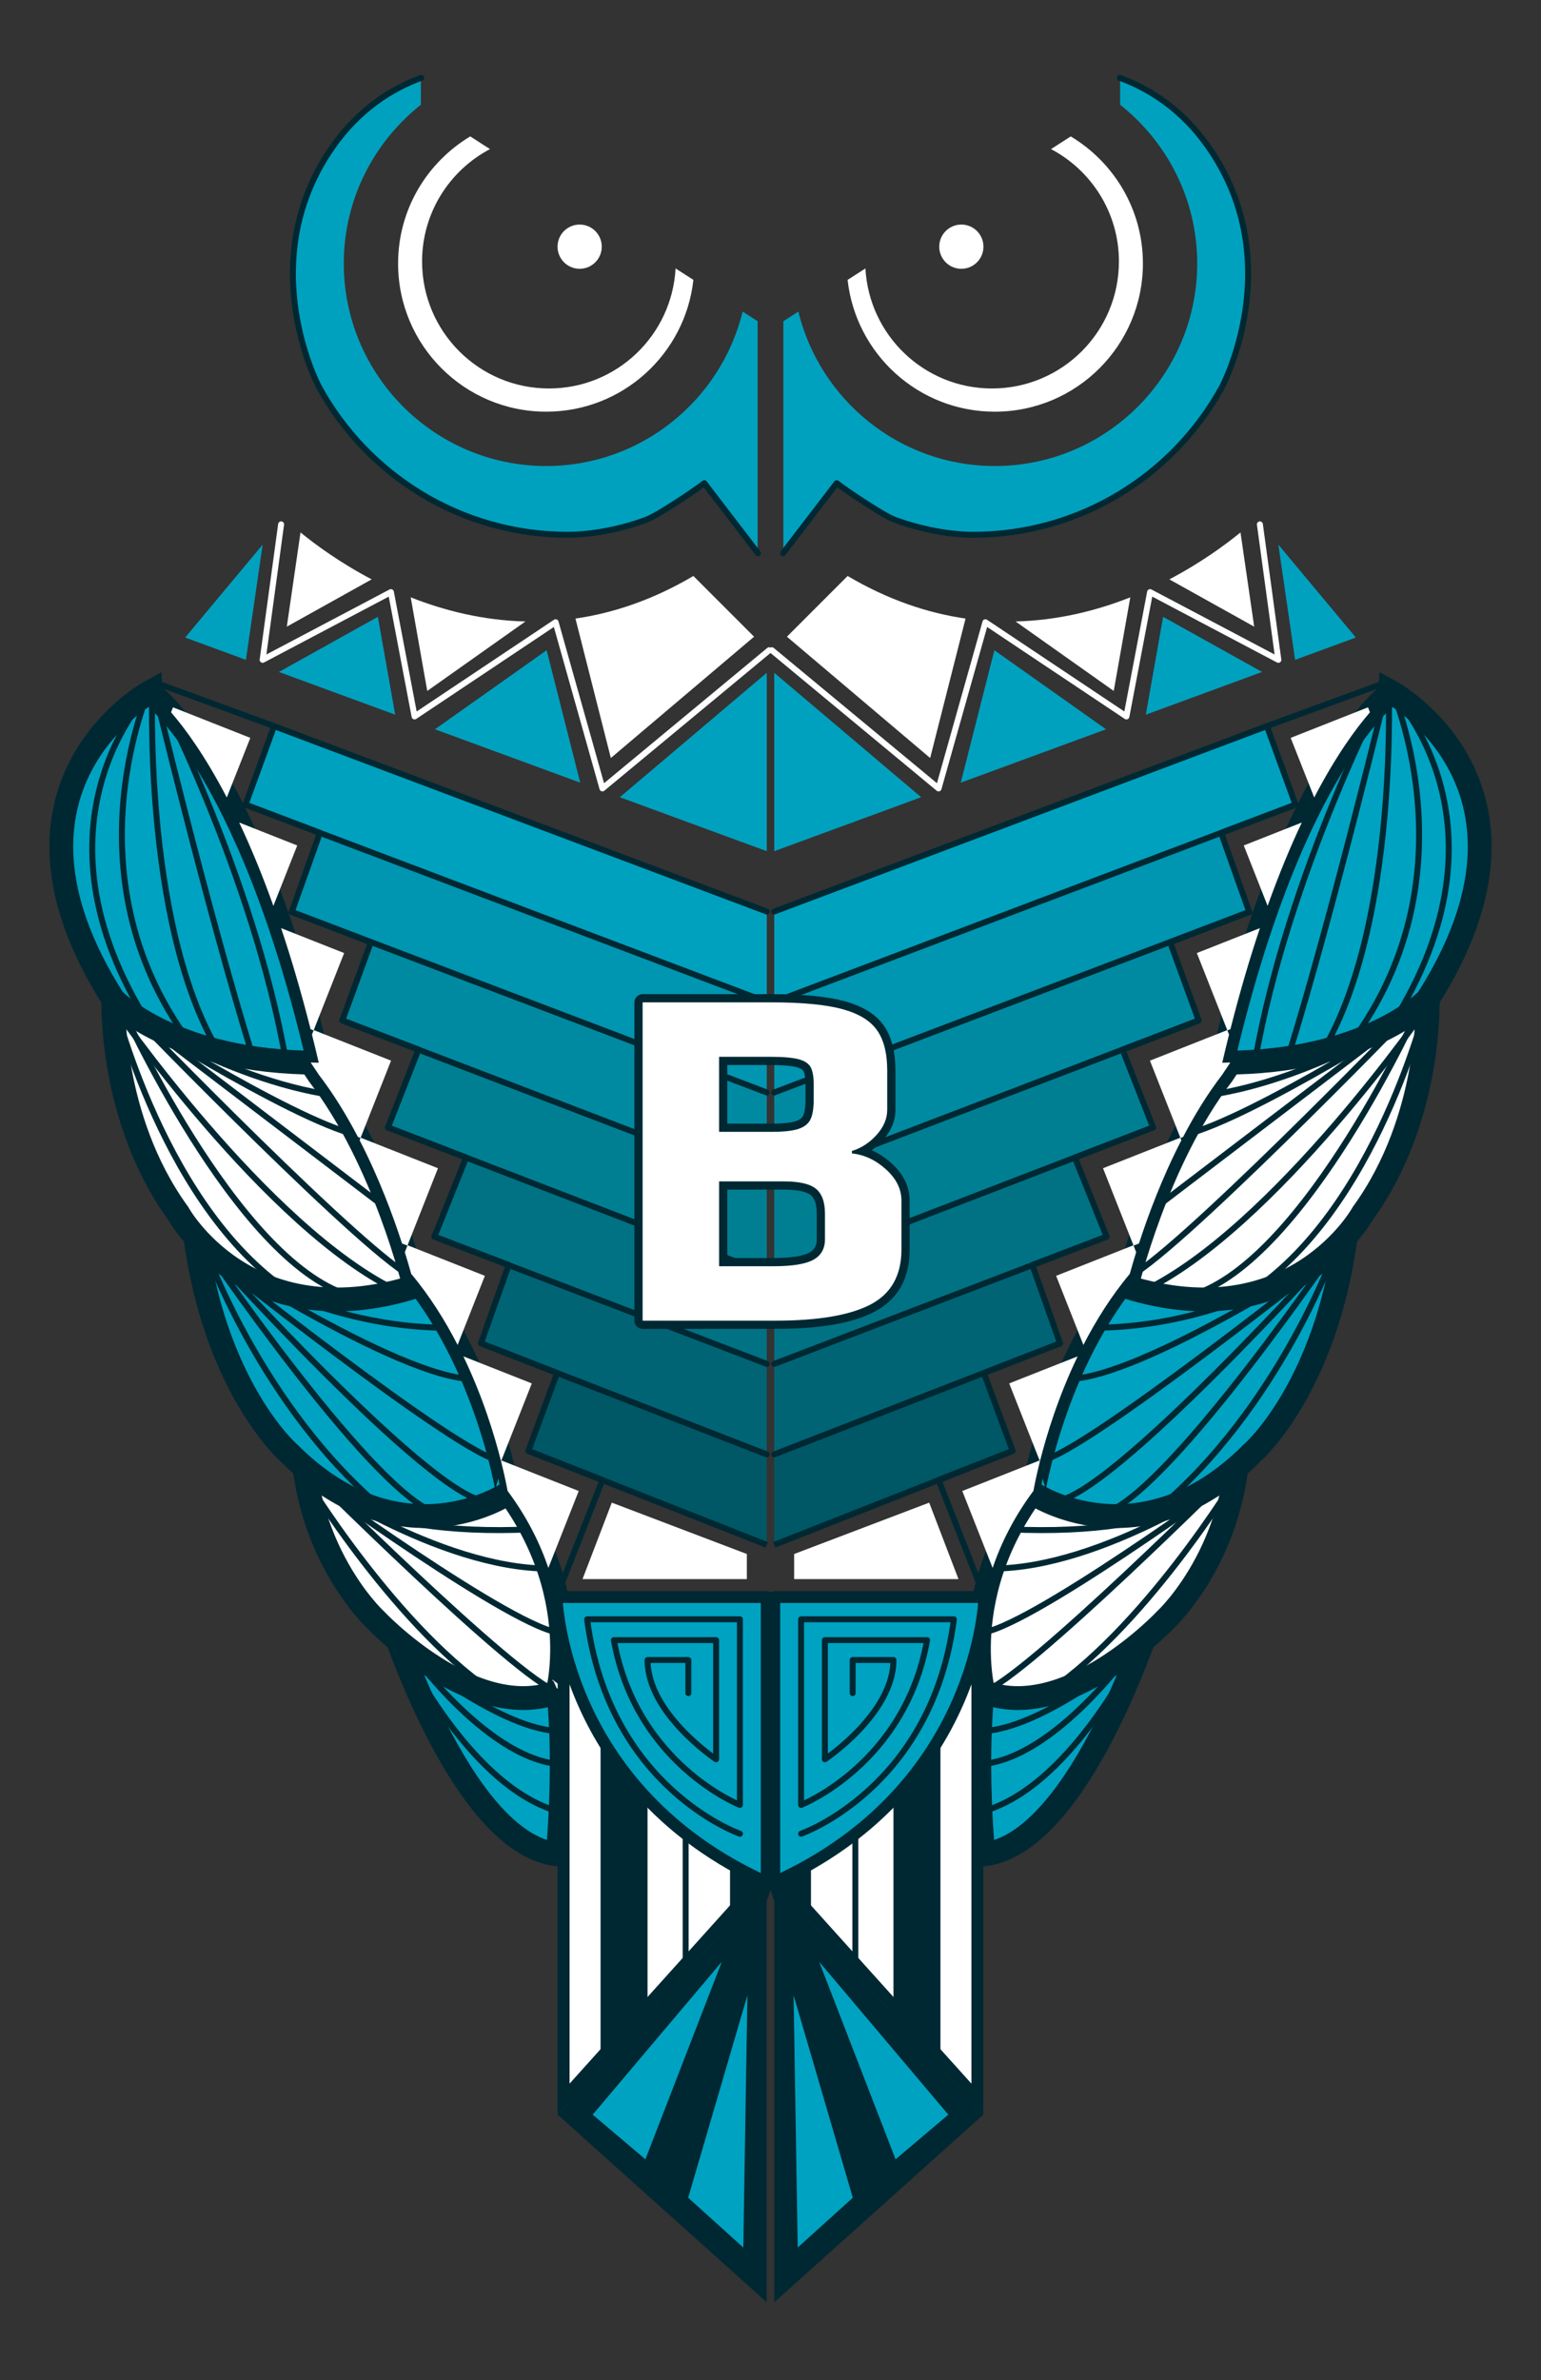 <?xml version="1.0" encoding="utf-8"?>
<!-- Generator: Adobe Illustrator 22.0.1, SVG Export Plug-In . SVG Version: 6.00 Build 0)  -->
<svg version="1.1" id="Capa_1" xmlns="http://www.w3.org/2000/svg" xmlns:xlink="http://www.w3.org/1999/xlink" x="0px" y="0px"
	 viewBox="0 0 374.289 577.772" style="enable-background:new 0 0 374.289 577.772;" xml:space="preserve">
<rect x="0" y="0" width="374.289" height="577.772" fill="#333333" stroke="none"/>
<style type="text/css">
	.st0{fill:#00A2C1;stroke:#002832;stroke-width:5.784;stroke-miterlimit:10;}
	.st1{fill:#FFFFFF;stroke:#002832;stroke-width:5.784;stroke-miterlimit:10;}
	.st2{fill:#00A1BE;}
	.st3{fill:#0095B0;}
	.st4{fill:#008AA2;}
	.st5{fill:#007F93;}
	.st6{fill:#007284;}
	.st7{fill:#006475;}
	.st8{fill:#005765;}
	.st9{fill:#FFFFFF;}
	.st10{fill:none;stroke:#002832;stroke-width:1.446;stroke-linecap:round;stroke-linejoin:round;stroke-miterlimit:10;}
	.st11{fill:none;}
	.st12{fill:none;stroke:#002832;stroke-width:1.446;stroke-miterlimit:10;}
	.st13{fill:#002832;}
	.st14{fill:none;stroke:#002832;stroke-width:2.892;stroke-linecap:round;stroke-linejoin:round;stroke-miterlimit:10;}
	.st15{fill:#00A2C1;}
	.st16{fill:none;stroke:#FFFFFF;stroke-width:1.446;stroke-linecap:round;stroke-linejoin:round;stroke-miterlimit:10;}
</style>
<g>
	<g>
		<g>
			<path class="st0" d="M93.684,389.715c0,0,17.683,57.925,41.764,60.455c0,0,3.781-38.044-3.448-56.117
				C131.999,394.052,100.259,388.195,93.684,389.715z"/>
			<path class="st1" d="M115.544,352.956l-41.741-12.398C70.55,374.05,91.11,393.092,91.11,393.092s23.93,25.54,44.338,17.586
				C135.447,410.678,143.518,380.931,115.544,352.956z"/>
			<path class="st0" d="M96.692,305.653l-50.533-25.287c0,51.566,24.062,72.394,24.062,72.394
				c27.246,27.246,53.162,9.745,53.162,9.745S117.894,327.86,96.692,305.653"/>
			<path class="st1" d="M71.637,252.196L27.535,242.6c0,0-1.075,28.797,15.73,51.928c0,0,16.729,30.526,57.43,17.834
				c0,0-7.238-30.679-23.271-51.486L71.637,252.196z"/>
			<path class="st0" d="M77.424,257.983c-35.417,0-49.89-15.383-49.89-15.383c-32.894-51.69,8.796-74.549,8.796-74.549
				S60.442,184.806,77.424,257.983z"/>
			<polygon class="st2" points="186.234,243.237 59.62,195.338 66.573,176.27 186.234,221.273 			"/>
			<polygon class="st3" points="186.234,265.2 70.854,221.382 77.694,202.175 186.234,243.237 			"/>
			<polygon class="st4" points="186.234,287.164 83.14,247.723 90.09,228.687 186.234,265.2 			"/>
			<polygon class="st5" points="186.234,309.128 94.226,273.686 101.636,254.8 186.234,287.164 			"/>
			<polygon class="st6" points="186.234,331.091 105.505,300.209 113.217,281.002 186.234,309.128 			"/>
			<polygon class="st7" points="186.234,353.055 116.81,326.104 123.557,307.08 186.234,331.091 			"/>
			<polygon class="st8" points="186.234,375.018 128.325,352.213 135.324,333.291 186.234,353.055 			"/>
			<path class="st2" d="M132.67,113.13c-27.113,0-49.169-22.057-49.169-49.169c0-15.62,7.345-29.532,18.736-38.545l-0.013-0.009
				v-6.521c-7.197,2.659-15.062,7.559-21.488,16.708c-19.612,27.925-3.358,58.312-3.358,58.312
				c11.7,21.402,34.417,35.919,60.527,35.919c3.367,0,10.561-0.558,18.969-3.643c2.71-0.995,11.358-6.786,14.111-8.882
				l13.037,17.011V77.973l-3.64-2.339C175.12,97.119,155.754,113.13,132.67,113.13z"/>
			<path class="st9" d="M164.088,65.164c-0.882,16.236-14.287,29.14-30.743,29.14c-17.026,0-30.828-13.802-30.828-30.828
				c0-11.847,6.692-22.119,16.493-27.281l-4.792-3.08c-10.486,6.287-17.526,17.729-17.526,30.845
				c0,19.87,16.108,35.979,35.979,35.979c18.522,0,33.761-14.001,35.746-31.994L164.088,65.164z"/>
			<circle class="st9" cx="140.79" cy="59.881" r="5.369"/>
			<path class="st10" d="M36.33,168.051c0,0-31.327,31.534,0,80.774"/>
			<path class="st10" d="M37.043,165.454c0,0-21.736,46.161,9.115,87.689"/>
			<path class="st10" d="M37.043,165.454c0,0-2.64,58.463,15.998,89.726"/>
			<path class="st10" d="M37.043,165.454c0,0,13.264,55.393,24.447,91.391"/>
			<path class="st10" d="M69.471,257.704c-7.98-45.984-32.428-92.25-32.428-92.25"/>
			<path class="st10" d="M27.535,242.6c0,0,12.348,51.798,44.128,71.806"/>
			<path class="st10" d="M29.369,244.234c0,0,27.692,61.73,55.401,70.171"/>
			<path class="st10" d="M27.535,244.234c0,0,37.263,54.079,69.237,69.237"/>
			<path class="st10" d="M32.275,246.369c0,0,58.442,60.249,68.42,63.844"/>
			<line class="st10" x1="29.369" y1="244.234" x2="94.991" y2="294.206"/>
			<path class="st10" d="M27.535,244.234c0,0,42.777,27.371,59.162,31.303"/>
			<path class="st10" d="M27.535,244.234c0,0,26.661,17.828,53.454,21.652"/>
			<path class="st10" d="M49.599,302.459c0,0,13.721,39.363,44.085,64.395"/>
			<path class="st10" d="M49.599,302.459c0,0,38.905,57.215,55.24,64.395"/>
			<path class="st10" d="M49.599,302.459c0,0,55.652,61.956,68.665,61.956"/>
			<path class="st10" d="M47.759,302.459c0,0,65.226,52.07,73.89,52.07"/>
			<path class="st10" d="M47.759,302.459c0,0,49.116,32.316,67.281,32.316"/>
			<path class="st10" d="M47.759,302.459c0,0,26.237,19.866,61.143,19.866"/>
			<path class="st10" d="M73.698,358.117c0,0,23.074,38.246,47.951,53.826"/>
			<path class="st10" d="M73.698,355.98c0,0,51.943,51.801,61.749,54.698"/>
			<path class="st10" d="M73.698,358.117c0,0,52.393,38.246,62.697,38.246"/>
			<path class="st10" d="M73.698,358.117c0,0,32.657,22.66,59.577,22.66"/>
			<path class="st10" d="M74.129,359.044c0,0,12.493,14.206,55.063,12.199"/>
			<path class="st10" d="M98.953,399.989c0,0,18.616,26.419,36.495,28.226"/>
			<path class="st10" d="M99.459,401.748c0,0,22.526,18.513,36.932,18.513"/>
			<path class="st9" d="M60.8,179.121l-18.781-7.417l-0.475,1.203c3.412,3.934,8.214,10.465,13.542,20.681L60.8,179.121z"/>
			<path class="st9" d="M72.195,205.239l-14.096-5.567c2.716,5.746,5.517,12.451,8.304,20.231L72.195,205.239z"/>
			<path class="st9" d="M76.172,250.137l7.418-18.781l-15.314-6.048c2.445,7.289,4.856,15.434,7.165,24.54L76.172,250.137z"/>
			<path class="st9" d="M75.46,257.93l1.964,2.947c3.618,4.696,6.773,9.896,9.513,15.13l0.63,0.249l7.417-18.781l-18.781-7.418
				l-0.429,1.085c0.556,2.225,1.106,4.503,1.649,6.841C76.745,257.983,76.124,257.941,75.46,257.93z"/>
			<path class="st9" d="M98.962,302.373l-0.635,1.606c0.648,2.082,1.172,3.886,1.55,5.255c4.535,5.413,8.236,11.356,11.271,17.251
				l6.626-16.776l-18.781-7.417l7.386-18.7l-18.781-7.418l-0.247,0.625c4.712,9.151,8.112,18.311,10.299,25.055L98.962,302.373z"/>
			<path class="st9" d="M121.752,354.609l7.418-18.781l-16.627-6.567c4.674,9.712,7.525,19.027,9.117,25.311L121.752,354.609z"/>
			<path class="st9" d="M133.191,380.616l7.373-18.67l-18.781-7.417l-0.081,0.206c0.891,3.533,1.382,6.085,1.576,7.169
				C128.074,368.357,131.184,374.716,133.191,380.616z"/>
			<path class="st11" d="M42.019,171.704"/>
			<line class="st10" x1="66.573" y1="176.27" x2="186.234" y2="221.273"/>
			<line class="st10" x1="59.62" y1="195.338" x2="186.234" y2="243.237"/>
			<line class="st10" x1="70.854" y1="221.382" x2="186.234" y2="265.2"/>
			<line class="st10" x1="83.14" y1="247.723" x2="186.234" y2="287.164"/>
			<line class="st10" x1="94.226" y1="273.686" x2="186.234" y2="309.128"/>
			<line class="st10" x1="105.505" y1="300.209" x2="186.234" y2="331.091"/>
			<line class="st10" x1="116.81" y1="326.104" x2="186.234" y2="353.055"/>
			<line class="st12" x1="128.325" y1="352.213" x2="186.234" y2="375.018"/>
			<polyline class="st10" points="37.043,165.454 66.573,176.27 59.62,195.338 77.694,202.175 70.854,221.382 90.069,228.743 
				83.14,247.723 101.636,254.8 94.226,273.686 113.217,281.002 105.505,300.209 123.557,307.08 116.81,326.104 135.324,333.291 
				128.325,352.213 146.322,359.273 135.178,387.686 			"/>
			<polygon class="st9" points="148.6,364.771 181.4,377.24 181.4,383.329 141.488,383.329 			"/>
			<polygon class="st13" points="135.447,513.341 186.231,558.886 186.231,456.952 			"/>
			<g>
				<polygon class="st9" points="136.893,391.451 184.373,456.854 136.893,509.575 				"/>
				<path class="st13" d="M138.339,395.904l44.176,60.852l-44.176,49.053V395.904 M135.447,386.998v126.343l50.784-56.389
					L135.447,386.998L135.447,386.998z"/>
			</g>
			<polygon class="st13" points="145.869,422.292 145.869,501.769 157.279,489.099 157.279,436.742 			"/>
			<line class="st10" x1="166.536" y1="445.144" x2="166.536" y2="478.399"/>
			<polygon class="st13" points="177.314,452.388 177.314,466.853 186.231,456.952 			"/>
			<line class="st14" x1="186.231" y1="456.952" x2="160.706" y2="534.065"/>
			<polygon class="st15" points="143.951,513.341 175.325,476.22 156.76,524.185 			"/>
			<polygon class="st15" points="181.536,484.349 167.15,533.505 180.535,545.594 			"/>
			<path class="st10" d="M96.772,397.989c0,0,16.304,35.106,38.406,41.612"/>
			<path class="st9" d="M127.623,150.863c-10.299-0.253-19.726-2.635-27.869-5.859l4.021,22.726L127.623,150.863z"/>
			<path class="st9" d="M90.271,140.644c-7.748-4.075-13.692-8.459-17.279-11.395l-3.328,22.875L90.271,140.644z"/>
			<path class="st9" d="M183.156,154.562l-14.741-14.741c-9.881,5.833-19.511,9.013-28.646,10.337l8.597,33.852L183.156,154.562z"/>
			<polygon class="st2" points="44.977,154.763 59.726,160.178 63.795,132.208 			"/>
			<polygon class="st2" points="67.747,163.123 95.985,173.491 91.782,149.733 			"/>
			<polygon class="st2" points="105.64,177.036 140.934,189.995 132.77,157.846 			"/>
			<polygon class="st2" points="186.234,163.324 150.551,193.526 186.234,206.628 			"/>
			<polyline class="st16" points="68.276,127.291 63.795,160.178 94.949,143.738 100.695,173.921 134.951,151.052 146.322,191.392 
				186.82,157.846 			"/>
			<path class="st15" d="M186.234,387.686h-51.056c0,0,0.94,46.614,51.053,69.266c0,0,0-71.539,0-69.266"/>
			<path class="st10" d="M179.714,445.144c0,0-31.809-11.085-37.111-52.052h37.111v45.063c0,0-25.235-9.94-30.604-40.003h24.821
				v28.918c0,0-16.651-11.085-16.651-24.098h9.903v8.032"/>
			<path class="st14" d="M186.234,387.686h-51.056c0,0,0.94,46.614,51.053,69.266c0,0,0-71.539,0-69.266"/>
			<path class="st10" d="M102.309,18.886c-7.197,2.659-15.062,7.559-21.488,16.708c-19.612,27.925-3.358,58.312-3.358,58.312
				c11.7,21.402,34.417,35.919,60.527,35.919c3.367,0,10.561-0.558,18.969-3.643c2.71-0.995,11.358-6.786,14.111-8.882
				l13.037,17.011"/>
			<polygon class="st13" points="195.592,452.388 195.592,466.853 186.675,456.952 			"/>
		</g>
	</g>
	<g>
		<g>
			<path class="st0" d="M280.605,389.715c0,0-17.683,57.925-41.764,60.455c0,0-3.781-38.044,3.448-56.117
				C242.289,394.052,274.03,388.195,280.605,389.715z"/>
			<path class="st1" d="M258.745,352.956l41.741-12.398c3.253,33.492-17.307,52.534-17.307,52.534s-23.93,25.54-44.338,17.586
				C238.841,410.678,230.77,380.931,258.745,352.956z"/>
			<path class="st0" d="M277.597,305.653l50.533-25.287c0,51.566-24.062,72.394-24.062,72.394
				c-27.246,27.246-53.162,9.745-53.162,9.745S256.395,327.86,277.597,305.653"/>
			<path class="st1" d="M302.651,252.196l44.103-9.596c0,0,1.075,28.797-15.73,51.928c0,0-16.729,30.526-57.43,17.834
				c0,0,7.238-30.679,23.271-51.486L302.651,252.196z"/>
			<path class="st0" d="M296.864,257.983c35.417,0,49.89-15.383,49.89-15.383c32.894-51.69-8.796-74.549-8.796-74.549
				S313.846,184.806,296.864,257.983z"/>
			<polygon class="st2" points="188.055,243.237 314.668,195.338 307.715,176.27 188.055,221.273 			"/>
			<polygon class="st3" points="188.055,265.2 303.434,221.382 296.595,202.175 188.055,243.237 			"/>
			<polygon class="st4" points="188.055,287.164 291.148,247.723 284.199,228.687 188.055,265.2 			"/>
			<polygon class="st5" points="188.055,309.128 280.063,273.686 272.652,254.8 188.055,287.164 			"/>
			<polygon class="st6" points="188.055,331.091 268.784,300.209 261.072,281.002 188.055,309.128 			"/>
			<polygon class="st7" points="188.055,353.055 257.479,326.104 250.731,307.08 188.055,331.091 			"/>
			<polygon class="st8" points="188.055,375.018 245.964,352.213 238.965,333.291 188.055,353.055 			"/>
			<path class="st2" d="M241.618,113.13c27.113,0,49.169-22.057,49.169-49.169c0-15.62-7.345-29.532-18.736-38.545l0.013-0.009
				v-6.521c7.197,2.659,15.062,7.559,21.488,16.708c19.612,27.925,3.358,58.312,3.358,58.312
				c-11.7,21.402-34.417,35.919-60.527,35.919c-3.367,0-10.561-0.558-18.969-3.643c-2.71-0.995-11.358-6.786-14.111-8.882
				l-13.037,17.011V77.973l3.64-2.339C199.168,97.119,218.534,113.13,241.618,113.13z"/>
			<g>
				<path class="st9" d="M260.07,33.115l-4.792,3.08c9.802,5.161,16.493,15.433,16.493,27.281c0,17.026-13.802,30.828-30.828,30.828
					c-16.456,0-29.861-12.904-30.743-29.14l-4.328,2.781c1.985,17.993,17.224,31.994,35.746,31.994
					c19.87,0,35.979-16.108,35.979-35.979C277.597,50.845,270.556,39.403,260.07,33.115z"/>
			</g>
			<circle class="st9" cx="233.499" cy="59.881" r="5.369"/>
			<path class="st10" d="M337.958,168.051c0,0,31.327,31.534,0,80.774"/>
			<path class="st10" d="M337.246,165.454c0,0,21.736,46.161-9.115,87.689"/>
			<path class="st10" d="M337.246,165.454c0,0,2.64,58.463-15.998,89.726"/>
			<path class="st10" d="M337.246,165.454c0,0-13.264,55.393-24.447,91.391"/>
			<path class="st10" d="M304.818,257.704c7.98-45.984,32.428-92.25,32.428-92.25"/>
			<path class="st10" d="M346.754,242.6c0,0-12.348,51.798-44.128,71.806"/>
			<path class="st10" d="M344.92,244.234c0,0-27.692,61.73-55.401,70.171"/>
			<path class="st10" d="M346.754,244.234c0,0-37.263,54.079-69.237,69.237"/>
			<path class="st10" d="M342.014,246.369c0,0-58.442,60.249-68.42,63.844"/>
			<line class="st10" x1="344.92" y1="244.234" x2="279.298" y2="294.206"/>
			<path class="st10" d="M346.754,244.234c0,0-42.777,27.371-59.162,31.303"/>
			<path class="st10" d="M346.754,244.234c0,0-26.661,17.828-53.454,21.652"/>
			<path class="st10" d="M324.69,302.459c0,0-13.721,39.363-44.085,64.395"/>
			<path class="st10" d="M324.69,302.459c0,0-38.905,57.215-55.24,64.395"/>
			<path class="st10" d="M324.69,302.459c0,0-55.652,61.956-68.665,61.956"/>
			<path class="st10" d="M326.53,302.459c0,0-65.226,52.07-73.89,52.07"/>
			<path class="st10" d="M326.53,302.459c0,0-49.116,32.316-67.281,32.316"/>
			<path class="st10" d="M326.53,302.459c0,0-26.237,19.866-61.143,19.866"/>
			<path class="st10" d="M300.591,358.117c0,0-23.074,38.246-47.951,53.826"/>
			<path class="st10" d="M300.591,355.98c0,0-51.943,51.801-61.749,54.698"/>
			<path class="st10" d="M300.591,358.117c0,0-52.393,38.246-62.697,38.246"/>
			<path class="st10" d="M300.591,358.117c0,0-32.657,22.66-59.577,22.66"/>
			<path class="st10" d="M300.16,359.044c0,0-12.492,14.206-55.063,12.199"/>
			<path class="st10" d="M275.336,399.989c0,0-18.616,26.419-36.495,28.226"/>
			<path class="st10" d="M274.83,401.748c0,0-22.526,18.513-36.932,18.513"/>
			<path class="st9" d="M313.489,179.121l18.781-7.417l0.475,1.203c-3.412,3.934-8.214,10.465-13.542,20.681L313.489,179.121z"/>
			<path class="st9" d="M302.094,205.239l14.096-5.567c-2.716,5.746-5.517,12.451-8.304,20.231L302.094,205.239z"/>
			<path class="st9" d="M298.117,250.137l-7.418-18.781l15.314-6.048c-2.444,7.289-4.856,15.434-7.165,24.54L298.117,250.137z"/>
			<path class="st9" d="M298.829,257.93l-1.964,2.947c-3.618,4.696-6.773,9.896-9.513,15.13l-0.63,0.249l-7.417-18.781l18.781-7.418
				l0.429,1.085c-0.556,2.225-1.106,4.503-1.649,6.841C297.544,257.983,298.164,257.941,298.829,257.93z"/>
			<path class="st9" d="M275.327,302.373l0.635,1.606c-0.648,2.082-1.172,3.886-1.55,5.255c-4.535,5.413-8.236,11.356-11.271,17.251
				l-6.626-16.776l18.781-7.417l-7.386-18.7l18.781-7.418l0.247,0.625c-4.712,9.151-8.112,18.311-10.299,25.055L275.327,302.373z"/>
			<path class="st9" d="M252.537,354.609l-7.418-18.781l16.627-6.567c-4.674,9.712-7.525,19.027-9.117,25.311L252.537,354.609z"/>
			<path class="st9" d="M241.098,380.616l-7.373-18.67l18.781-7.417l0.081,0.206c-0.891,3.533-1.382,6.085-1.576,7.169
				C246.215,368.357,243.105,374.716,241.098,380.616z"/>
			<path class="st11" d="M332.27,171.704"/>
			<line class="st10" x1="307.715" y1="176.27" x2="188.055" y2="221.273"/>
			<line class="st10" x1="314.668" y1="195.338" x2="188.055" y2="243.237"/>
			<line class="st10" x1="303.434" y1="221.382" x2="188.055" y2="265.2"/>
			<line class="st10" x1="291.148" y1="247.723" x2="188.055" y2="287.164"/>
			<line class="st10" x1="280.063" y1="273.686" x2="188.055" y2="309.128"/>
			<line class="st10" x1="268.784" y1="300.209" x2="188.055" y2="331.091"/>
			<line class="st10" x1="257.479" y1="326.104" x2="188.055" y2="353.055"/>
			<line class="st12" x1="245.964" y1="352.213" x2="188.055" y2="375.018"/>
			<polyline class="st10" points="337.246,165.454 307.715,176.27 314.668,195.338 296.595,202.175 303.434,221.382 284.22,228.743 
				291.148,247.723 272.652,254.8 280.063,273.686 261.072,281.002 268.784,300.209 250.731,307.08 257.479,326.104 
				238.965,333.291 245.964,352.213 227.966,359.273 239.111,387.686 			"/>
			<polygon class="st9" points="225.689,364.771 192.888,377.24 192.888,383.329 232.801,383.329 			"/>
			<polygon class="st13" points="238.841,513.341 188.058,558.886 188.058,456.952 			"/>
			<g>
				<polygon class="st9" points="189.915,456.854 237.395,391.451 237.395,509.575 				"/>
				<path class="st13" d="M235.949,395.904v109.905l-44.176-49.053L235.949,395.904 M238.841,386.998l-50.784,69.953l50.784,56.389
					V386.998L238.841,386.998z"/>
			</g>
			<polygon class="st13" points="228.419,422.292 228.419,501.769 217.009,489.099 217.009,436.742 			"/>
			<line class="st10" x1="207.752" y1="445.144" x2="207.752" y2="478.399"/>
			<polygon class="st13" points="196.975,452.388 196.975,466.853 188.058,456.952 			"/>
			<line class="st14" x1="188.058" y1="456.952" x2="213.583" y2="534.065"/>
			<polygon class="st15" points="230.337,513.341 198.964,476.22 217.528,524.185 			"/>
			<polygon class="st15" points="192.752,484.349 207.138,533.505 193.754,545.594 			"/>
			<path class="st10" d="M277.517,397.989c0,0-16.304,35.106-38.406,41.612"/>
			<path class="st9" d="M246.666,150.863c10.299-0.253,19.726-2.635,27.869-5.859l-4.021,22.726L246.666,150.863z"/>
			<path class="st9" d="M284.018,140.644c7.748-4.075,13.692-8.459,17.279-11.395l3.328,22.875L284.018,140.644z"/>
			<path class="st9" d="M191.133,154.562l14.741-14.741c9.881,5.833,19.511,9.013,28.646,10.337l-8.597,33.852L191.133,154.562z"/>
			<polygon class="st2" points="329.311,154.763 314.563,160.178 310.494,132.208 			"/>
			<polygon class="st2" points="306.542,163.123 278.304,173.491 282.507,149.733 			"/>
			<polygon class="st2" points="268.649,177.036 233.355,189.995 241.518,157.846 			"/>
			<polygon class="st2" points="188.055,163.324 223.737,193.526 188.055,206.628 			"/>
			<polyline class="st16" points="306.013,127.291 310.494,160.178 279.34,143.738 273.594,173.921 239.338,151.052 
				227.966,191.392 187.469,157.846 			"/>
			<path class="st15" d="M188.055,387.686h51.056c0,0-0.94,46.614-51.053,69.266c0,0,0-71.539,0-69.266"/>
			<path class="st10" d="M194.575,445.144c0,0,31.809-11.085,37.111-52.052h-37.111v45.063c0,0,25.235-9.94,30.604-40.003h-24.821
				v28.918c0,0,16.651-11.085,16.651-24.098h-9.903v8.032"/>
			<path class="st14" d="M188.055,387.686h51.056c0,0-0.94,46.614-51.053,69.266c0,0,0-71.539,0-69.266"/>
			<path class="st10" d="M271.98,18.886c7.197,2.659,15.062,7.559,21.488,16.708c19.612,27.925,3.358,58.312,3.358,58.312
				c-11.7,21.402-34.417,35.919-60.527,35.919c-3.367,0-10.561-0.558-18.969-3.643c-2.71-0.995-11.358-6.786-14.111-8.882
				l-13.037,17.011"/>
			<polygon class="st13" points="178.696,452.388 178.696,466.853 187.613,456.952 			"/>
		</g>
	</g>
	<g>
		<path class="st9" d="M156.084,321.596c-0.551,0-0.997-0.446-0.997-0.997v-77.27c0-0.551,0.446-0.997,0.997-0.997h31.313
			c7.435,0,13.27,0.552,17.343,1.642c4.218,1.127,7.269,2.979,9.068,5.504c1.781,2.506,2.685,6.005,2.685,10.401v9.525
			c0,2.386-0.946,4.652-2.813,6.737c-1.262,1.406-2.689,2.519-4.266,3.323c2.31,0.647,4.472,1.874,6.453,3.666
			c2.706,2.448,4.078,5.241,4.078,8.3v11.906c0,6.643-2.703,11.426-8.035,14.219c-5.121,2.682-13.088,4.042-23.679,4.042H156.084z
			 M187.872,306.386c4.337,0,7.422-0.48,9.17-1.427c1.571-0.851,2.335-2.199,2.335-4.124v-6.191c0-2.529-0.617-4.312-1.834-5.297
			c-1.279-1.038-3.692-1.563-7.17-1.563h-14.719v18.603H187.872z M187.397,273.763c2.815,0,4.913-0.223,6.232-0.663
			c1.172-0.391,1.936-0.982,2.334-1.809c0.448-0.931,0.676-2.368,0.676-4.27v-3.81c0-1.656-0.202-2.882-0.602-3.646
			c-0.34-0.651-1.111-1.144-2.294-1.464c-1.379-0.372-3.635-0.561-6.704-0.561h-11.386v16.222H187.397z"/>
		<path class="st13" d="M187.396,243.328c7.382,0,13.076,0.536,17.086,1.608c4.007,1.071,6.845,2.779,8.513,5.119
			c1.667,2.343,2.5,5.616,2.5,9.823v9.525c0,2.143-0.854,4.167-2.56,6.072c-1.708,1.905-3.711,3.215-6.013,3.929v0.595
			c3.015,0.318,5.774,1.608,8.274,3.87s3.751,4.783,3.751,7.56v11.907c0,6.271-2.5,10.715-7.501,13.335
			c-5,2.619-12.74,3.929-23.216,3.929h-32.147v-77.271H187.396 M174.657,274.76h12.74c2.936,0,5.12-0.238,6.548-0.715
			c1.429-0.476,2.4-1.25,2.917-2.322c0.516-1.071,0.774-2.638,0.774-4.703v-3.81c0-1.824-0.238-3.194-0.715-4.107
			c-0.476-0.912-1.449-1.567-2.917-1.965c-1.469-0.396-3.791-0.595-6.965-0.595h-12.383V274.76 M174.657,307.383h13.216
			c4.525,0,7.74-0.515,9.644-1.547c1.905-1.031,2.858-2.698,2.858-5.001v-6.191c0-2.857-0.735-4.882-2.203-6.072
			c-1.469-1.191-4.068-1.786-7.798-1.786h-15.716V307.383 M187.396,241.334h-31.313c-1.102,0-1.994,0.893-1.994,1.994v77.271
			c0,1.102,0.893,1.994,1.994,1.994h32.147c10.905,0,18.802-1.359,24.142-4.156c5.687-2.979,8.57-8.06,8.57-15.102v-11.907
			c0-3.352-1.483-6.394-4.407-9.039c-1.507-1.363-3.117-2.419-4.816-3.161c0.966-0.685,1.868-1.494,2.701-2.423
			c2.037-2.275,3.069-4.765,3.069-7.404v-9.525c0-4.608-0.966-8.302-2.87-10.979c-1.938-2.719-5.175-4.7-9.623-5.89
			C200.781,241.882,195.024,241.334,187.396,241.334L187.396,241.334z M176.651,258.538h10.388c3.713,0,5.555,0.286,6.445,0.527
			c0.875,0.237,1.468,0.579,1.668,0.962c0.182,0.349,0.488,1.227,0.488,3.184v3.81c0,2.181-0.314,3.291-0.577,3.838
			c-0.101,0.209-0.408,0.847-1.75,1.294c-0.838,0.279-2.545,0.612-5.918,0.612h-10.745V258.538L176.651,258.538z M176.651,288.78
			h13.722c4.04,0,5.788,0.729,6.543,1.341c0.971,0.788,1.464,2.309,1.464,4.523v6.191c0,1.567-0.559,2.568-1.813,3.247
			c-1.101,0.597-3.502,1.307-8.695,1.307h-11.221V288.78L176.651,288.78z"/>
	</g>
</g>
</svg>
